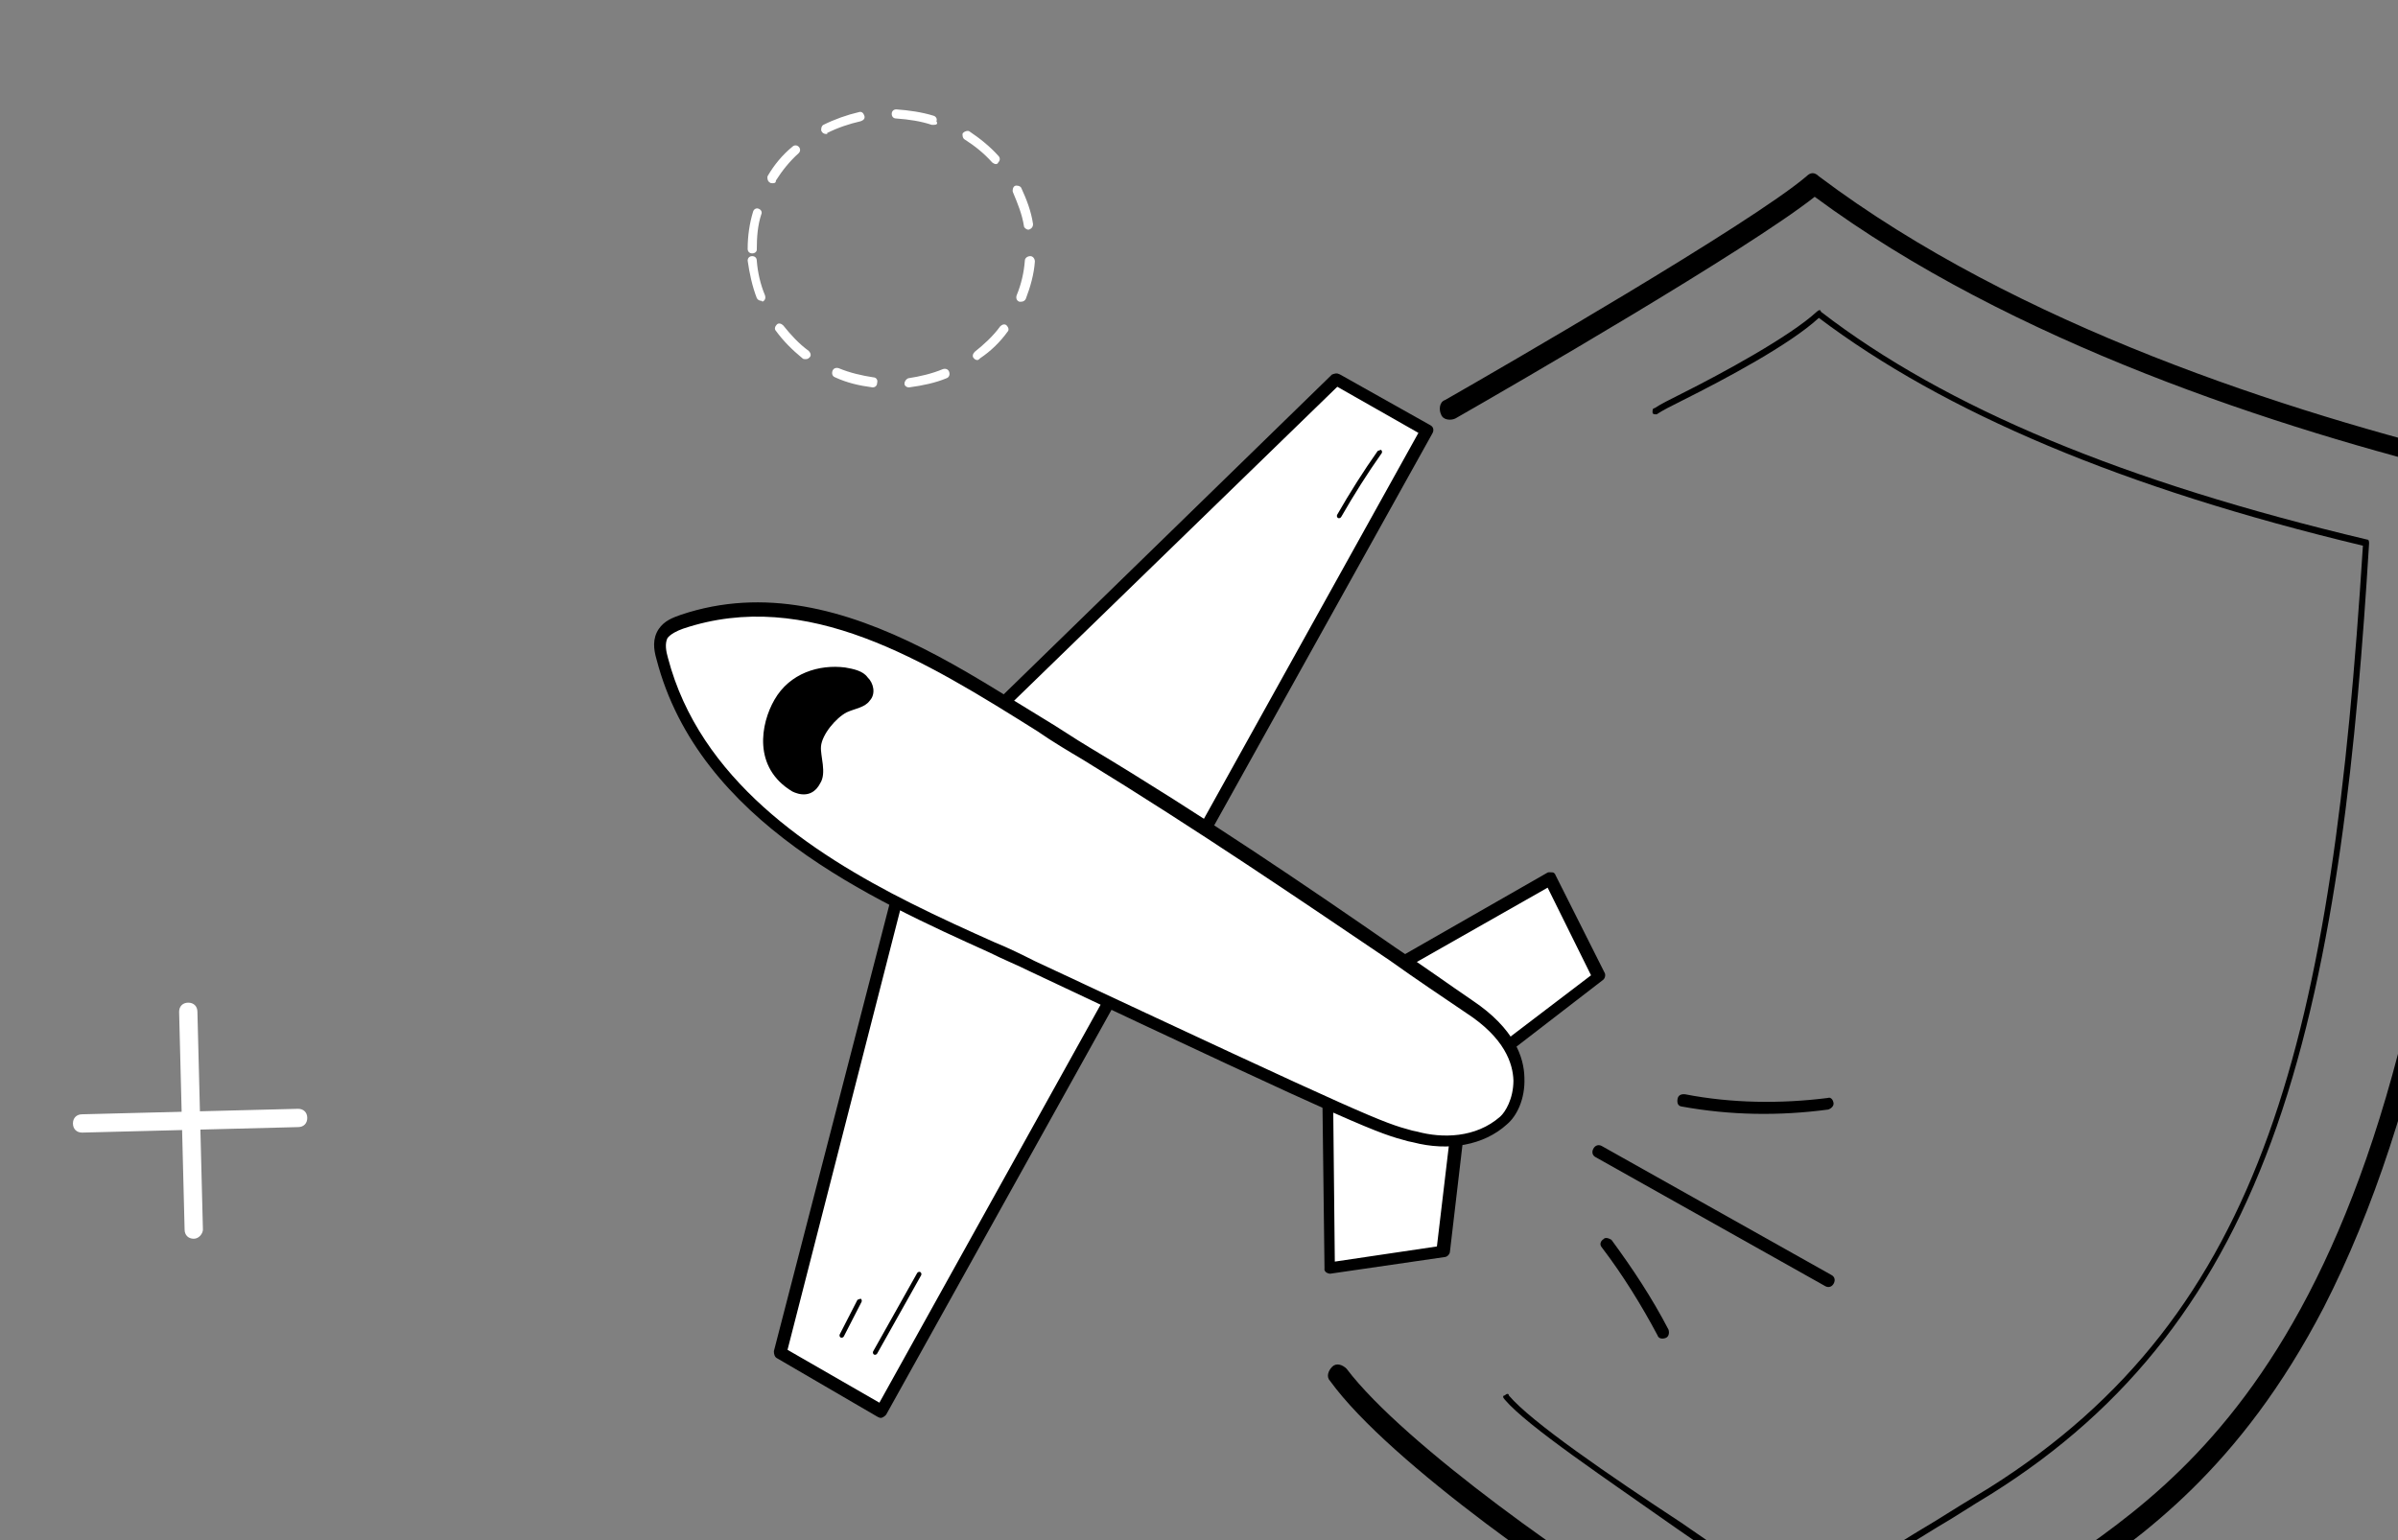 <svg width="263" height="169" viewBox="0 0 263 169" fill="none" xmlns="http://www.w3.org/2000/svg">
<rect x="0" y="0" width="263" height="169" fill="#808080" stroke="none"/>
<g clip-path="url(#clip0_587_1297)">
<path d="M99.7 42.5C99.4 42.5 99.2 42.3 99.2 42.1C99.2 41.8 99.4 41.6 99.6 41.5C100.9 41.3 102.2 41 103.4 40.5C103.7 40.4 104 40.5 104.1 40.8C104.2 41.1 104.1 41.4 103.8 41.5C102.6 42 101.2 42.3 99.7 42.5C99.8 42.5 99.8 42.5 99.7 42.5ZM95.7 42.5C94.2 42.3 92.9 42 91.6 41.4C91.3 41.3 91.2 41 91.3 40.7C91.4 40.4 91.7 40.3 92 40.4C93.2 40.9 94.5 41.2 95.8 41.4C96.1 41.4 96.3 41.7 96.2 42C96.2 42.3 96 42.5 95.7 42.5ZM107.2 39.5C107 39.5 106.9 39.4 106.8 39.3C106.6 39.1 106.7 38.8 106.9 38.6C107.9 37.8 108.9 36.9 109.7 35.8C109.9 35.6 110.2 35.5 110.4 35.7C110.6 35.9 110.7 36.2 110.5 36.4C109.7 37.5 108.7 38.5 107.5 39.3C107.4 39.4 107.3 39.5 107.2 39.5ZM88.3 39.4C88.2 39.4 88.1 39.4 88 39.3C86.9 38.4 85.9 37.4 85.1 36.3C84.9 36.1 85 35.8 85.2 35.6C85.4 35.4 85.7 35.5 85.9 35.7C86.7 36.7 87.6 37.7 88.7 38.5C88.9 38.7 89 39 88.8 39.2C88.6 39.4 88.5 39.4 88.3 39.4ZM112 33.1C111.9 33.1 111.9 33.1 111.8 33.1C111.5 33 111.4 32.7 111.5 32.4C112 31.2 112.3 29.9 112.4 28.6C112.4 28.3 112.7 28.1 113 28.1C113.3 28.1 113.5 28.4 113.5 28.7C113.4 30.1 113 31.5 112.5 32.8C112.4 33 112.2 33.1 112 33.1ZM83.5 33C83.3 33 83.1 32.9 83 32.7C82.5 31.4 82.2 30 82 28.6C82 28.3 82.2 28.1 82.5 28.1C82.8 28.1 83 28.3 83 28.6C83.1 29.9 83.4 31.2 83.9 32.4C84 32.7 83.9 33 83.6 33.1C83.6 33 83.5 33 83.5 33ZM82.5 27.8C82.2 27.8 82 27.6 82 27.3C82 25.9 82.2 24.5 82.6 23.2C82.7 22.9 83 22.8 83.2 22.9C83.5 23 83.6 23.3 83.5 23.5C83.1 24.7 83 26 83 27.4C83 27.6 82.8 27.8 82.5 27.8ZM112.8 25.2C112.6 25.2 112.3 25 112.3 24.8C112.1 23.5 111.6 22.3 111.1 21.1C111 20.9 111.1 20.5 111.3 20.4C111.5 20.3 111.9 20.4 112 20.6C112.6 21.9 113.1 23.2 113.3 24.6C113.3 24.8 113.2 25.1 112.8 25.2ZM84.7 20.1C84.6 20.1 84.5 20.1 84.4 20C84.2 19.9 84.1 19.5 84.2 19.3C84.9 18.1 85.8 17 86.9 16.1C87.1 15.9 87.4 15.9 87.6 16.1C87.8 16.3 87.8 16.6 87.6 16.8C86.6 17.7 85.8 18.7 85.1 19.8C85.1 20.1 84.9 20.1 84.7 20.1ZM109.2 18C109.1 18 108.9 17.9 108.8 17.8C107.9 16.8 106.9 16 105.8 15.3C105.6 15.2 105.5 14.8 105.6 14.6C105.8 14.4 106.1 14.3 106.3 14.4C107.5 15.2 108.6 16.1 109.5 17.1C109.7 17.3 109.7 17.6 109.5 17.8C109.4 18 109.3 18 109.2 18ZM90.6 14.7C90.4 14.7 90.2 14.6 90.1 14.4C90 14.2 90.1 13.8 90.3 13.7C91.5 13.1 92.9 12.6 94.2 12.3C94.5 12.2 94.7 12.4 94.8 12.7C94.9 13 94.7 13.2 94.4 13.3C93.1 13.6 91.9 14 90.7 14.6C90.8 14.7 90.7 14.7 90.6 14.7ZM102.4 13.7C102.4 13.7 102.3 13.7 102.2 13.7C101 13.3 99.7 13.1 98.3 13C98 13 97.8 12.8 97.8 12.5C97.8 12.2 98 12 98.3 12C99.7 12.1 101.1 12.3 102.4 12.7C102.7 12.8 102.8 13.1 102.7 13.3C102.9 13.6 102.7 13.7 102.4 13.7Z" fill="white"/>
<path d="M9.004 124.255C8.402 124.255 8 123.853 8 123.251C8 122.648 8.402 122.247 9.004 122.247L32.695 121.645C33.298 121.645 33.699 122.046 33.699 122.648C33.699 123.251 33.298 123.652 32.695 123.652L9.004 124.255Z" fill="white"/>
<path d="M21.251 135.9C20.648 135.9 20.247 135.498 20.247 134.896L19.645 111.004C19.645 110.402 20.046 110 20.648 110C21.251 110 21.652 110.402 21.652 111.004L22.255 134.896C22.255 135.298 21.853 135.9 21.251 135.9Z" fill="white"/>
<path d="M198.127 200.829C197.676 200.829 197.226 200.604 197.001 199.929C194.524 192.047 189.12 184.842 181.914 179.888C172.907 174.709 152.416 160.523 145.886 151.516C145.436 151.065 145.661 150.39 146.111 149.94C146.562 149.489 147.237 149.714 147.688 150.165C153.992 158.496 173.808 172.457 183.265 177.861C190.021 182.59 195.2 189.12 198.352 196.326C202.18 187.544 206.684 184.842 214.114 179.888C216.591 178.312 219.293 176.51 222.671 174.033C223.572 173.358 224.698 172.682 225.823 171.782C241.586 160.973 267.931 142.959 271.084 52.213C249.917 47.034 220.644 37.577 199.028 21.59C191.597 27.444 165.927 42.306 159.622 45.908C159.171 46.134 158.271 46.134 158.046 45.458C157.82 45.008 157.82 44.107 158.496 43.882C164.801 40.279 192.047 24.517 198.127 19.338C198.577 18.887 199.028 18.887 199.478 19.338C221.32 35.776 251.043 45.233 272.21 50.412C272.66 50.637 273.11 51.087 273.11 51.538C271.759 92.295 265.679 122.243 254.871 143.409C245.639 161.198 234.83 168.629 226.949 174.033C225.823 174.709 224.923 175.61 223.797 176.285C220.419 178.762 217.717 180.563 215.24 182.14C206.909 187.544 203.081 190.021 199.253 200.379C199.028 200.379 198.802 200.829 198.127 200.829Z" fill="black"/>
<path d="M198.129 178.311C197.904 178.311 197.904 178.311 197.904 178.085C196.778 176.509 190.473 172.231 183.943 167.727C176.287 162.323 167.505 156.469 165.028 153.541C164.803 153.316 164.803 153.091 165.028 153.091C165.253 152.866 165.479 152.866 165.479 153.091C167.956 156.018 176.512 161.873 184.393 167.052C190.923 171.555 196.553 175.383 198.354 177.185C202.407 172.906 205.56 170.88 212.315 166.827C214.117 165.701 215.918 164.575 218.17 163.224C248.568 144.084 255.774 113.46 259.152 59.868C232.806 53.563 213.216 45.232 199.48 34.874C196.328 37.801 189.122 41.629 184.619 43.881C183.267 44.556 182.367 45.007 181.691 45.457C181.466 45.457 181.241 45.457 181.241 45.232C181.241 45.007 181.241 44.781 181.466 44.781C182.142 44.331 183.042 43.881 184.393 43.205C188.897 40.953 196.328 36.9 199.255 34.198C199.48 33.973 199.705 33.973 199.705 34.198C213.441 44.781 233.031 52.888 259.602 59.193C259.827 59.193 259.827 59.418 259.827 59.643C258.476 81.71 256.224 104.903 249.694 123.593C243.389 141.607 233.482 154.442 218.395 163.899C216.143 165.25 214.117 166.601 212.54 167.502C205.56 171.78 202.407 173.807 198.354 178.085C198.354 178.311 198.354 178.311 198.129 178.311Z" fill="black"/>
<path d="M175.649 125.713L200.854 139.873C201.207 140.052 201.315 140.42 201.124 140.794C200.932 141.167 200.569 141.297 200.216 141.118L175.011 126.958C174.658 126.78 174.55 126.412 174.741 126.038C174.933 125.665 175.296 125.535 175.649 125.713Z" fill="black"/>
<path d="M200.739 120.452C200.972 120.568 201.024 120.749 201.077 120.929C201.183 121.289 200.876 121.598 200.517 121.726C195.165 122.44 189.782 122.37 184.43 121.392C184.017 121.34 183.912 120.98 183.986 120.555C184.06 120.131 184.419 120.003 184.832 120.055C189.887 121.038 195.271 121.109 200.443 120.458C200.443 120.458 200.623 120.394 200.739 120.452Z" fill="black"/>
<path d="M176.501 135.898C176.617 135.956 176.617 135.956 176.733 136.014C179.043 139.157 181.173 142.365 182.997 145.88C183.103 146.239 183.029 146.662 182.67 146.79C182.311 146.918 181.9 146.866 181.794 146.507C180.023 143.172 177.956 139.842 175.699 136.878C175.414 136.583 175.488 136.16 175.91 135.911C175.973 135.789 176.269 135.783 176.501 135.898Z" fill="black"/>
<path d="M101.864 85.138L85.626 148.444L96.538 154.815L156.53 47.244L146.623 41.677L101.864 85.138Z" fill="white"/>
<path d="M146.945 41.072L156.856 46.64C157.194 46.809 157.297 47.161 157.113 47.518L97.207 155.167C97.145 155.286 96.91 155.467 96.735 155.529C96.561 155.592 96.448 155.535 96.222 155.422L85.193 148.994C84.967 148.881 84.865 148.529 84.875 148.235L101.232 84.973C101.294 84.854 101.355 84.735 101.417 84.616L146.083 41.089C146.432 40.964 146.606 40.902 146.945 41.072ZM155.564 47.49L146.668 42.431L102.423 85.419L86.372 148.087L96.447 153.887L155.564 47.49Z" fill="black"/>
<path d="M145.495 110.344L145.79 139.299L158.267 137.374L160.45 118.552L175.298 107.1L170.002 96.315L145.495 110.344Z" fill="white"/>
<path d="M170.319 95.712C170.433 95.768 170.547 95.825 170.598 96.002L175.959 106.67C176.125 106.903 176.052 107.32 175.813 107.503L161.196 118.776L159.023 137.308C159.013 137.604 158.712 137.907 158.422 137.913L146 139.72C145.824 139.783 145.596 139.669 145.482 139.612C145.368 139.556 145.202 139.322 145.265 139.202L144.907 110.356C144.917 110.06 145.042 109.82 145.218 109.757L169.738 95.724C169.915 95.661 170.029 95.718 170.319 95.712ZM174.497 106.998L169.737 97.383L146.109 110.805L146.395 138.408L157.593 136.746L159.755 118.511C159.704 118.334 159.942 118.151 160.005 118.032L174.497 106.998Z" fill="black"/>
<path d="M164.958 122.871C162.435 125.185 158.548 125.569 155.183 124.658C151.284 123.635 152.275 124.288 113.096 105.868C100.484 100.005 77.7 91.837 72.535 72.121C72.268 71.209 72.065 70.173 72.629 69.367C73.012 68.625 73.917 68.301 74.641 68.041C90.314 62.832 104.953 73.916 119.079 82.563C135.484 92.51 149.622 102.564 161.213 110.406C169.022 115.571 166.554 121.493 164.958 122.871Z" fill="white"/>
<path d="M101.238 71.131C105.689 73.365 110.12 76.21 114.497 78.873C116.191 79.879 117.82 81.007 119.514 82.013C132.124 89.585 143.36 97.246 153.138 104.019C156.109 105.976 158.9 107.999 161.52 109.78C166.121 112.867 167.145 116.026 167.189 118.226C167.286 120.608 166.329 122.461 165.286 123.338C162.764 125.651 158.867 126.341 154.97 125.319L154.438 125.207C151.073 124.297 150.008 124.074 112.895 106.54C111.606 105.893 110.019 105.253 108.496 104.488C95.824 98.752 76.634 90.212 72.003 72.33C71.683 71.236 71.544 70.077 72.235 69.024C72.863 68.094 73.768 67.77 74.672 67.447C83.774 64.39 92.686 66.84 101.238 71.131ZM99.923 99.097C103.086 100.684 106.195 102.089 109.071 103.376C110.657 104.017 112.18 104.781 113.469 105.428C150.529 122.779 151.53 123.126 154.895 124.036L155.427 124.148C158.143 124.888 161.837 124.875 164.54 122.497C165.093 121.997 165.976 120.573 165.986 118.556C165.931 116.661 165.014 113.867 160.818 111.139C158.198 109.358 155.343 107.459 152.436 105.378C142.594 98.728 131.358 91.067 118.812 83.372C117.118 82.367 115.425 81.361 113.795 80.232C101.43 72.472 88.48 64.418 74.918 68.97C74.194 69.229 73.588 69.547 73.215 69.983C72.896 70.6 73.046 71.453 73.259 72.183C76.737 85.441 88.794 93.513 99.923 99.097Z" fill="black"/>
<path d="M86.897 86.831C82.511 84.194 83.442 79.365 84.932 76.779C86.609 73.833 89.844 72.873 92.682 73.227C93.608 73.385 94.647 73.6 95.145 74.302C95.821 74.941 96.069 76.123 95.403 76.85C94.851 77.634 93.8 77.716 92.854 78.152C91.668 78.771 90.147 80.585 90.042 81.894C89.947 82.906 90.694 84.79 89.954 85.934C89.079 87.615 87.582 87.172 86.897 86.831Z" fill="black"/>
<path d="M100.928 139.551C101.04 139.608 101.091 139.783 101.03 139.901L96.208 148.488C96.147 148.607 95.975 148.668 95.863 148.612C95.751 148.555 95.7 148.38 95.76 148.262L100.583 139.675C100.643 139.556 100.816 139.495 100.928 139.551Z" fill="black"/>
<path d="M94.389 142.476C94.501 142.532 94.552 142.707 94.491 142.826L92.547 146.615C92.487 146.733 92.314 146.795 92.202 146.738C92.09 146.682 92.039 146.507 92.1 146.389L94.044 142.599C94.216 142.537 94.389 142.476 94.389 142.476Z" fill="black"/>
<path d="M151.448 49.347C151.56 49.404 151.611 49.579 151.55 49.697C149.994 51.899 148.49 54.276 147.097 56.709C147.036 56.827 146.863 56.889 146.751 56.833C146.639 56.776 146.588 56.601 146.648 56.483C148.041 54.05 149.545 51.673 151.101 49.471C151.274 49.409 151.448 49.347 151.448 49.347Z" fill="black"/>
</g>
<defs>
<clipPath id="clip0_587_1297">
<rect width="263" height="169" rx="20" fill="white"/>
</clipPath>
</defs>
</svg>
